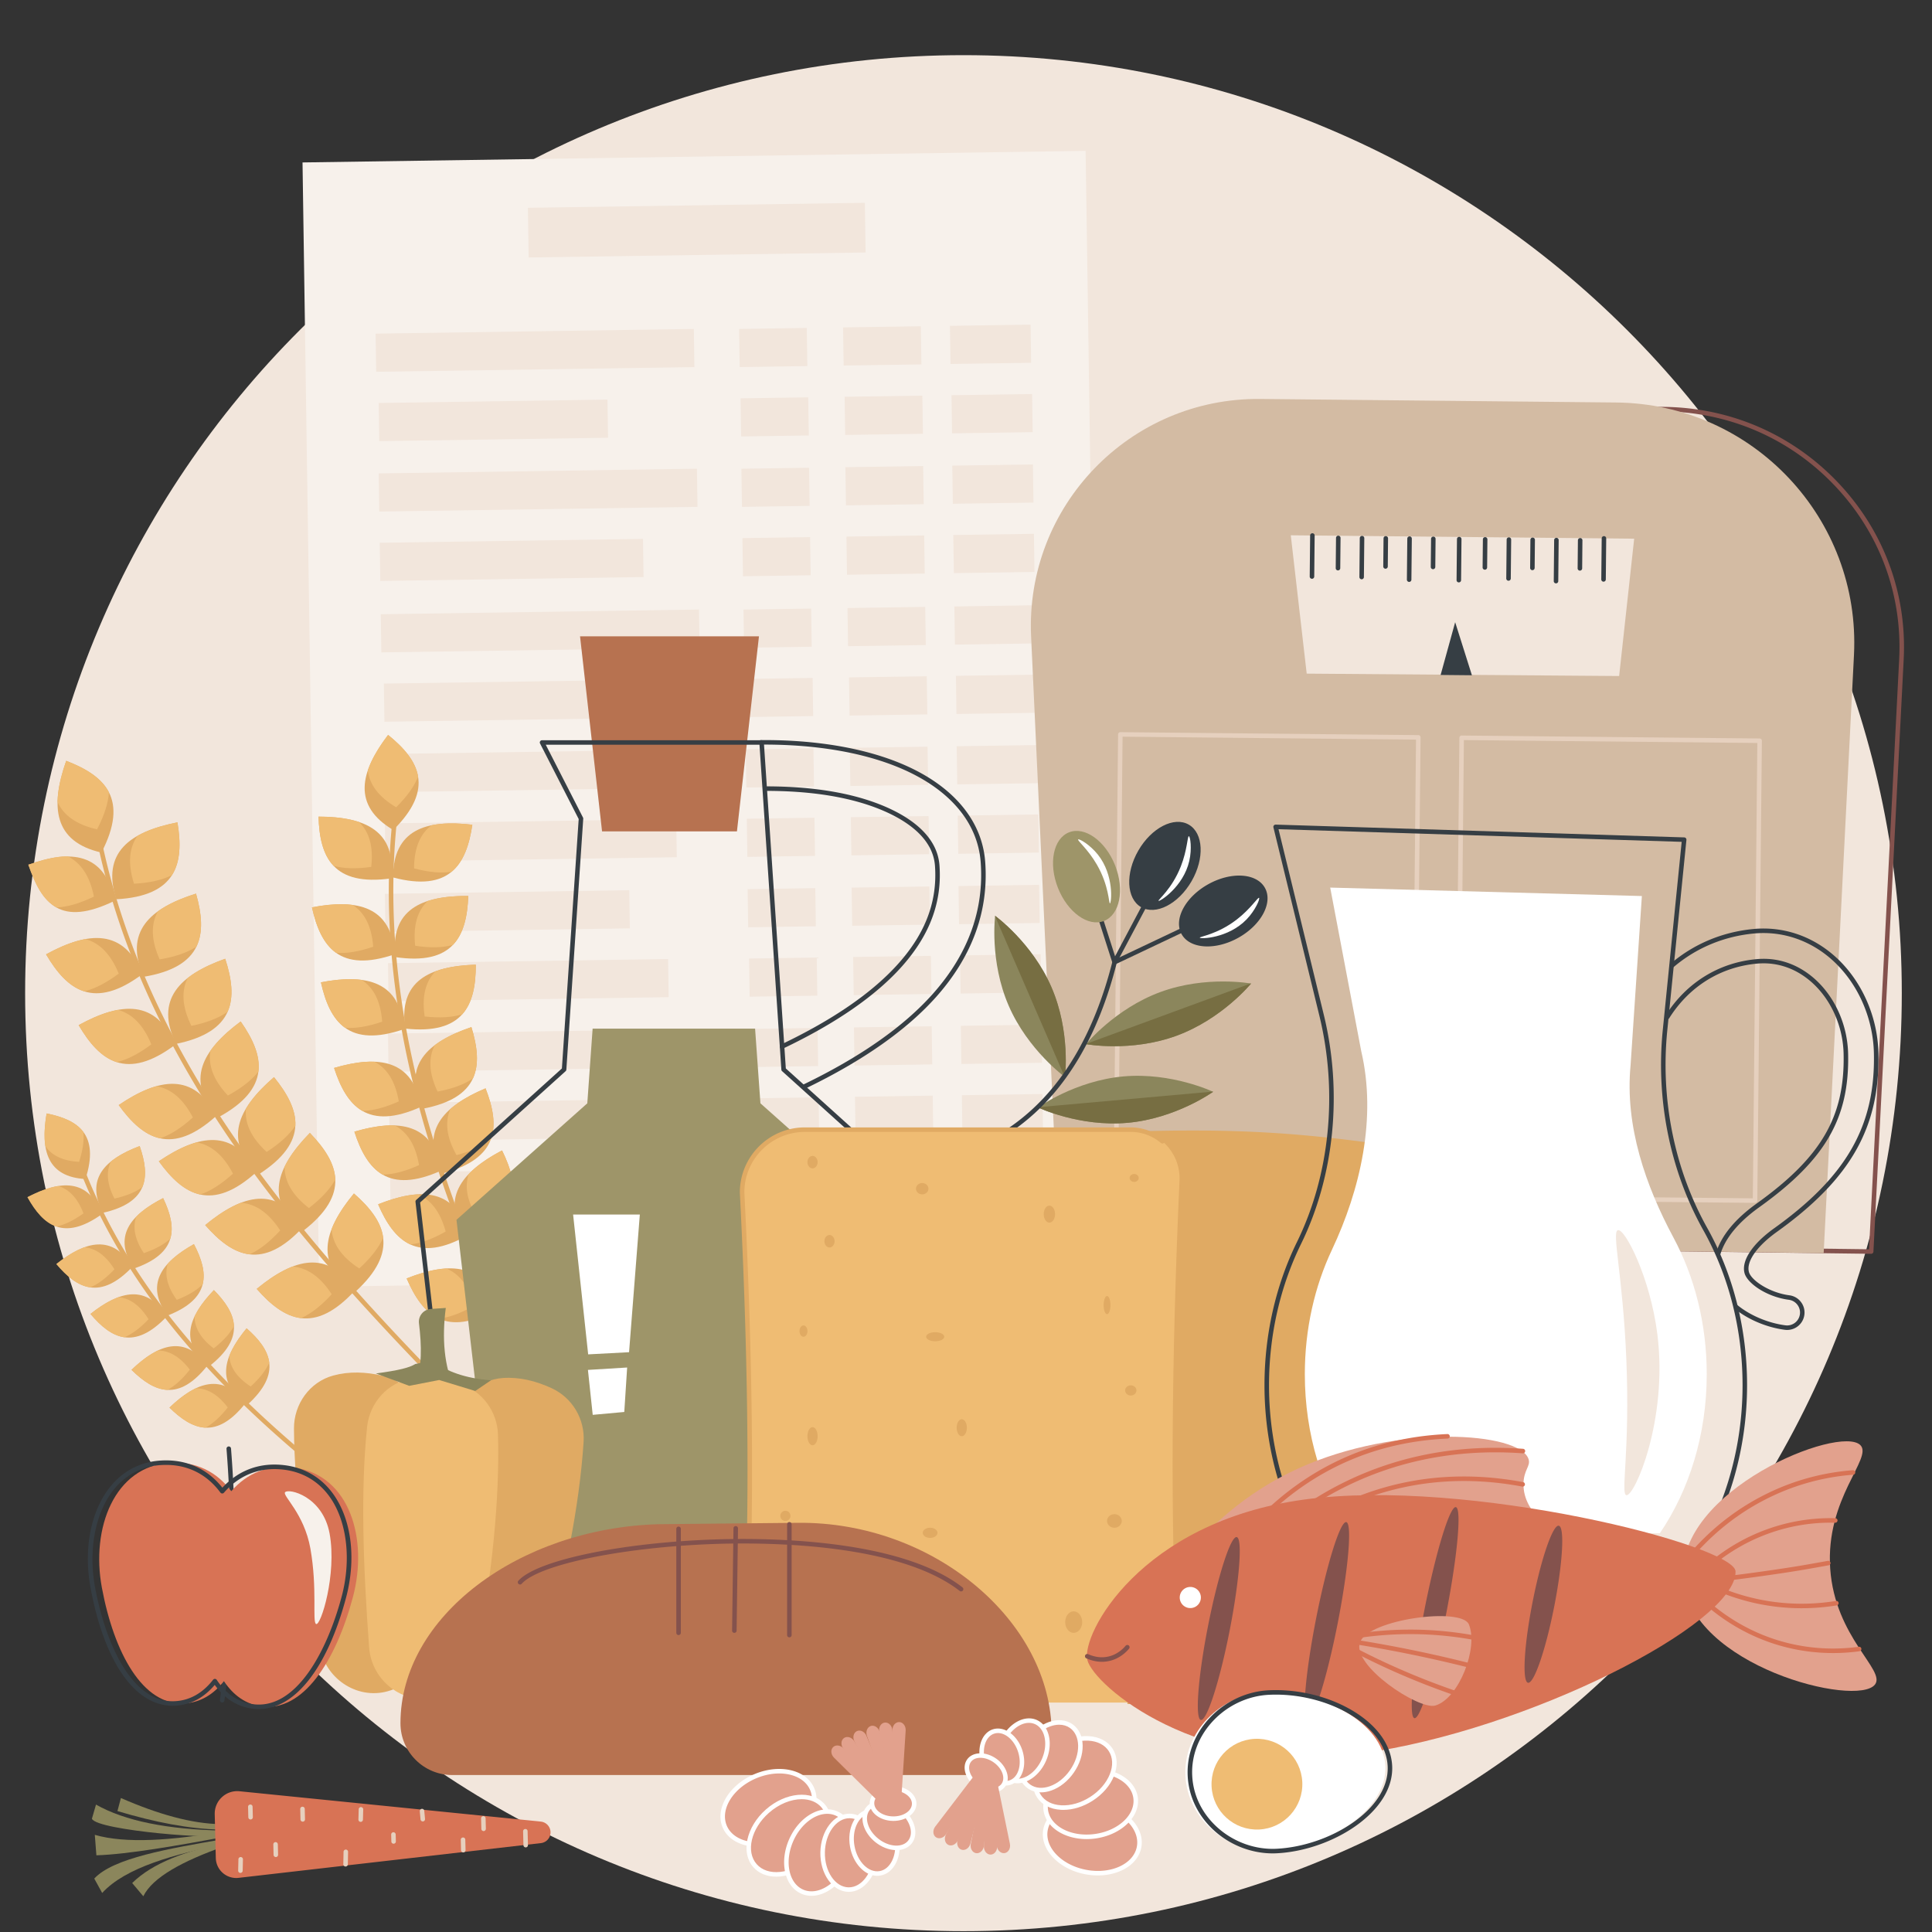 <svg xmlns="http://www.w3.org/2000/svg" width="1080" viewBox="0 0 810 810" height="1080" version="1.0"><rect x="0" y="0" width="810" height="810" fill="#333333" stroke="none"/><defs><clipPath id="a"><path d="M10.52 23.012H798v786.75H10.52zm0 0"/></clipPath></defs><g clip-path="url(#a)"><path fill="#f2e6dc" d="M797.336 416.387c0 217.195-176.129 393.265-393.399 393.265-217.269 0-393.402-176.07-393.402-393.265 0-217.192 176.133-393.262 393.402-393.262 217.27 0 393.399 176.07 393.399 393.262"/></g><path fill="#f7f1eb" d="m462.117 534.617-328.316 4.856-6.965-471.368 328.312-4.851 6.97 471.363"/><path fill="#f2e6dc" d="m362.906 105.863-141.27 2.09-.308-20.836 141.27-2.09.308 20.836M291.129 153.902l-133.418 1.973-.238-15.996 133.418-1.973.238 15.996M254.926 183.527l-95.922 1.414-.234-15.988 95.917-1.422.239 15.996M292.43 212.504l-133.422 1.969-.235-15.996 133.418-1.97.239 15.997M269.816 241.926l-110.375 1.633-.238-15.996 110.375-1.63.238 15.993M293.3 271.547l-133.417 1.969-.238-15.993 133.421-1.972.235 15.996M249.96 301.281l-88.784 1.309-.238-15.992 88.785-1.309.238 15.992M294.602 330.152l-133.422 1.965-.239-15.992 133.422-1.969.239 15.996M283.746 359.402l-122.137 1.805-.234-15.992 122.133-1.805.238 15.992M264.063 389.219l-102.45 1.511-.234-15.992 102.45-1.515.233 15.996M280.344 418.07l-117.434 1.735-.238-15.993 117.437-1.738.235 15.996M296.332 447.363l-133.418 1.969-.238-15.992 133.422-1.969.234 15.992M267.188 476.887l-103.844 1.531-.239-15.988 103.848-1.535.235 15.992M297.195 505.54l-133.422 1.972-.238-15.996 133.422-1.973.238 15.996M338.484 153.484l-28.37.422-.231-15.992 28.367-.422.234 15.992M339.094 182.574l-28.367.418-.239-15.992 28.371-.418.235 15.992M339.441 212.094l-28.37.418-.235-15.992 28.375-.418.23 15.992M339.875 241.184l-28.375.418-.234-15.993 28.37-.418.239 15.993M340.316 271.14l-28.37.419-.235-15.993 28.371-.421.234 15.996M340.926 300.223l-28.367.422-.235-15.993 28.367-.422.235 15.993M341.273 329.75l-28.37.418-.235-15.992 28.367-.418.238 15.992M341.703 358.836l-28.371.418-.234-15.992 28.367-.422.238 15.996M342.05 388.352l-28.374.421-.23-15.992 28.366-.422.239 15.993M342.66 417.438l-28.367.421-.238-15.992 28.37-.422.235 15.993M343.008 446.96l-28.371.419-.239-15.992 28.375-.418.235 15.992M343.438 476.047l-28.372.422-.238-15.992 28.375-.422.235 15.992M343.867 505.137l-28.37.422-.235-15.993 28.37-.421.235 15.992M386.3 152.777l-32.597.48-.238-15.991 32.598-.48.238 15.991M386.941 181.867l-32.593.48-.239-15.992 32.598-.484.234 15.996M387.273 211.387l-32.597.484-.238-15.992 32.597-.484.238 15.992M387.703 240.473l-32.598.484-.23-15.992 32.59-.48.238 15.988M388.145 270.434l-32.594.48-.238-15.992 32.593-.48.239 15.992M388.785 299.516l-32.594.484-.238-15.992 32.598-.48.234 15.988M389.117 329.04l-32.597.483-.235-15.992 32.594-.484.238 15.992M389.547 358.129l-32.594.48-.238-15.992 32.594-.48.238 15.992M389.879 387.648l-32.594.48-.238-15.991 32.594-.48.238 15.991M390.52 416.734l-32.594.48-.238-15.991 32.593-.485.239 15.996M390.848 446.254l-32.594.48-.234-15.992 32.593-.48.235 15.992M391.277 475.344l-32.593.48-.235-15.992 32.594-.48.234 15.992M391.707 504.434l-32.594.48-.234-15.992 32.594-.48.234 15.992M432.309 152.102l-33.801.496-.235-15.989 33.801-.504.235 15.997M432.957 181.184l-33.805.504-.234-15.997 33.8-.496.239 15.989M433.29 210.71l-33.806.497-.238-15.992 33.805-.5.238 15.996M433.715 239.797l-33.8.496-.24-15.988 33.805-.5.235 15.992M434.156 269.754l-33.8.5-.235-15.992 33.8-.504.235 15.996M434.809 298.84l-33.805.496-.234-15.992 33.8-.496.239 15.992M435.133 328.363l-33.801.496-.238-15.992 33.804-.496.235 15.992M435.563 357.45l-33.801.5-.239-15.993 33.805-.5.235 15.992M435.89 386.965l-33.804.504-.234-15.992 33.8-.504.239 15.992M436.54 416.05l-33.802.5-.238-15.991 33.805-.504.234 15.996M436.867 445.574l-33.805.5-.234-15.992 33.8-.5.24 15.992M437.297 474.66l-33.805.504-.234-15.996 33.8-.5.239 15.992M437.727 503.75l-33.805.5-.235-15.992 33.801-.5.239 15.992"/><path fill="#84524d" d="m464.875 519.707 318.727 4.05 12.632-247.378c1.375-26.957-8.101-52.672-26.683-72.418-18.852-20.031-44.461-31.211-72.11-31.484l-149.195-1.485c-26.398-.262-50.926 10-69.137 28.883-17.949 18.61-27.168 43.027-25.968 68.734zm319.625 5.961h-.012l-320.527-4.082a.937.937 0 0 1-.934-.899l-11.78-251.984c-1.224-26.242 8.187-51.148 26.503-70.14 18.57-19.27 43.617-29.739 70.516-29.461l149.195 1.48c28.168.273 54.258 11.672 73.469 32.078 18.945 20.13 28.601 46.336 27.199 73.817l-12.684 248.289a.948.948 0 0 1-.945.902"/><path fill="#d3bba3" d="m444.047 521.285 320.531 4.086 12.707-250.715c2.895-57.215-42.422-105.34-99.726-105.906l-149.196-1.484c-54.683-.543-98.59 44.968-96.066 99.578l11.75 254.441"/><path fill="#f2e6dc" d="m547.84 282.426 130.992 1 6.305-57.574-143.969-1.426 6.672 58"/><path fill="#363e44" d="m617.11 283.11-7.024-22.247-6.102 22.117 13.125.13M611.621 244.176h-.016a.943.943 0 0 1-.933-.953l.172-17.203c.004-.524.426-.965.953-.938a.951.951 0 0 1 .941.961l-.172 17.195a.947.947 0 0 1-.945.938M600.813 238.637h-.012a.951.951 0 0 1-.942-.961l.121-11.762c0-.523.426-.941.946-.941h.008a.944.944 0 0 1 .937.957l-.117 11.77a.944.944 0 0 1-.942.937M590.797 243.969h-.012a.951.951 0 0 1-.941-.961l.172-17.196a.95.95 0 0 1 .945-.937h.012a.945.945 0 0 1 .941.957l-.176 17.2a.944.944 0 0 1-.941.937M580.887 238.438h-.008a.95.95 0 0 1-.942-.958l.118-11.765c.008-.524.406-.965.957-.938a.94.94 0 0 1 .937.957l-.113 11.77a.947.947 0 0 1-.95.934M570.883 242.867h-.012a.944.944 0 0 1-.937-.957l.16-16.293a.953.953 0 0 1 .957-.941.955.955 0 0 1 .937.96l-.164 16.294a.946.946 0 0 1-.941.937M560.953 239.148h-.008a.944.944 0 0 1-.937-.957l.125-12.671a.95.95 0 0 1 .949-.938h.008a.948.948 0 0 1 .941.957l-.125 12.672a.951.951 0 0 1-.953.937M662.383 239.242h-.016a.952.952 0 0 1-.937-.957l.117-11.762a.955.955 0 0 1 .953-.941h.008a.936.936 0 0 1 .933.957l-.109 11.766a.948.948 0 0 1-.95.937M672.297 243.871h-.012a.951.951 0 0 1-.941-.96l.176-17.196a.951.951 0 0 1 .949-.942h.011a.95.95 0 0 1 .934.961l-.172 17.2a.95.95 0 0 1-.945.937M550.055 242.66h-.008a.954.954 0 0 1-.942-.96l.176-17.2a.944.944 0 0 1 .95-.934h.007a.947.947 0 0 1 .938.957L551 241.72a.943.943 0 0 1-.945.941M652.363 244.578h-.011a.943.943 0 0 1-.934-.953l.168-17.2c.004-.523.406-.933.957-.937a.944.944 0 0 1 .937.957l-.171 17.196c0 .523-.43.937-.946.937M642.46 239.05h-.01a.944.944 0 0 1-.934-.956l.113-11.77c.004-.523.45-.965.957-.937a.944.944 0 0 1 .937.957l-.113 11.77a.953.953 0 0 1-.95.937M632.453 243.473h-.008a.939.939 0 0 1-.937-.953l.164-16.293a.942.942 0 0 1 .945-.938h.008a.95.95 0 0 1 .941.953l-.164 16.297a.947.947 0 0 1-.949.934M622.531 238.855h-.004a.944.944 0 0 1-.937-.957l.117-11.765a.945.945 0 0 1 .945-.942h.008a.95.95 0 0 1 .942.957l-.118 11.77a.951.951 0 0 1-.953.937"/><path fill="#e6d0be" d="m611.848 501.184 123.027 1.218L736.77 311.5l-123.024-1.223zm123.968 3.125h-.007l-124.93-1.247a.922.922 0 0 1-.664-.28.939.939 0 0 1-.274-.673l1.918-192.8c.004-.516.453-.961.957-.934l124.922 1.238c.25.008.492.102.668.285.176.18.274.422.27.672l-1.918 192.793a.943.943 0 0 1-.942.946M468.75 499.758l123.031 1.226 1.89-190.898-123.026-1.227zm123.965 3.129h-.004l-124.93-1.239a.945.945 0 0 1-.933-.96l1.914-192.793a.937.937 0 0 1 .281-.665c.184-.18.465-.265.668-.273l124.926 1.238c.527.008.949.434.941.957l-1.914 192.797a.915.915 0 0 1-.281.664.936.936 0 0 1-.668.274"/><path fill="#e0aa63" d="M238.063 634.555a.94.94 0 0 1-.668-.274c-3.711-3.683-7.422-7.363-11.133-11.039-40.418-40.05-82.211-81.465-115.774-125.922-37.687-49.918-60.754-98.453-70.52-148.37a.946.946 0 0 1 .747-1.114.945.945 0 0 1 1.113.746C63.48 459.266 146.91 541.942 227.594 621.895c3.715 3.68 7.43 7.359 11.136 11.043a.949.949 0 0 1 .004 1.34.953.953 0 0 1-.672.277"/><path fill="#e0aa63" d="M148.387 500.383c13.25 11.582 19.234 24.18.605 41.195-17.297-11.203-13.554-25.52-.605-41.195"/><path fill="#efbc73" d="M139.012 515.387c.48 5.972 4.02 11.496 11.613 16.418 5.016-4.582 8.234-8.84 10.02-12.848-.82-6.73-5.63-12.773-12.258-18.574-4.274 5.172-7.535 10.195-9.375 15.004"/><path fill="#e0aa63" d="M129.914 474.988c12.23 12.653 17.14 25.703-2.851 41.098-16.297-12.613-11.368-26.563 2.851-41.098"/><path fill="#efbc73" d="M119.313 489.152c-.02 5.993 3.042 11.79 10.199 17.332 5.383-4.144 8.945-8.117 11.062-11.957-.254-6.78-4.543-13.21-10.66-19.539-4.691 4.79-8.36 9.524-10.601 14.164"/><path fill="#e0aa63" d="M114.871 451.605c11.11 13.649 14.89 27.075-6.34 40.715-15.164-13.957-9.062-27.437 6.34-40.715"/><path fill="#efbc73" d="M103.102 464.824c-.528 5.965 2.027 12.004 8.687 18.137 5.715-3.676 9.602-7.328 12.04-10.977.323-6.777-3.4-13.55-8.958-20.379-5.082 4.38-9.14 8.782-11.77 13.22"/><path fill="#e0aa63" d="M100.91 428.262c10.078 14.43 12.86 28.093-9.312 40.14-14.098-15.03-7.024-28.027 9.312-40.14"/><path fill="#efbc73" d="M88.203 440.582c-.965 5.914 1.14 12.117 7.332 18.723 5.969-3.243 10.113-6.606 12.813-10.063.82-6.73-2.395-13.758-7.438-20.98-5.39 3.996-9.762 8.09-12.707 12.32"/><path fill="#e0aa63" d="M94.418 401.965c5.445 16.73 4.129 30.617-20.59 35.691-9.113-18.484 1.438-28.863 20.59-35.691"/><path fill="#efbc73" d="M78.68 410.047c-2.649 5.379-2.442 11.933 1.562 20.047 6.653-1.364 11.598-3.375 15.188-5.899 2.746-6.199 1.715-13.86-1.012-22.23-6.316 2.25-11.691 4.894-15.738 8.082"/><path fill="#e0aa63" d="M82.18 374.656c4.797 16.934 2.949 30.754-21.946 34.871-8.394-18.812 2.543-28.777 21.946-34.87"/><path fill="#efbc73" d="M66.145 382.133c-2.852 5.27-2.903 11.828.789 20.094 6.699-1.114 11.718-2.93 15.402-5.317 2.98-6.09 2.246-13.785-.156-22.254-6.399 2.008-11.871 4.442-16.035 7.477"/><path fill="#e0aa63" d="M74.395 344.785c2.898 17.356-.465 30.887-25.665 32.238-6.265-19.628 5.711-28.324 25.665-32.238"/><path fill="#efbc73" d="M57.629 350.445c-3.418 4.926-4.184 11.438-1.434 20.059 6.785-.367 11.973-1.621 15.895-3.586 3.637-5.727 3.754-13.45 2.305-22.133-6.582 1.29-12.29 3.106-16.766 5.66"/><path fill="#e0aa63" d="M11.875 362.531c5.863 16.594 13.46 26.153 36.168 15.145-4.016-20.207-18.39-21.617-36.168-15.145"/><path fill="#efbc73" d="M28.418 359.031c5.371 2.66 9.195 7.985 10.96 16.864-6.112 2.96-11.26 4.375-15.644 4.55-5.953-3.25-8.922-9.61-11.859-17.914 6.387-2.05 11.39-3.566 16.543-3.5"/><path fill="#e0aa63" d="M19.316 400.117c8.91 15.176 20.172 23.406 40.375 8.29-7.785-19.079-22.55-18.075-40.375-8.29"/><path fill="#efbc73" d="M35.813 393.71c5.78 1.595 10.546 6.099 13.964 14.474-5.437 4.07-10.222 6.433-14.496 7.437-6.46-2.058-11.508-7.91-15.965-15.504 5.88-3.23 11.426-5.492 16.497-6.406"/><path fill="#e0aa63" d="M32.98 429.793c8.907 15.184 20.168 23.41 40.372 8.293-7.782-19.082-22.551-18.078-40.372-8.293"/><path fill="#efbc73" d="M49.477 423.395c5.78 1.59 10.546 6.09 13.964 14.468-5.437 4.075-10.226 6.438-14.496 7.442-6.46-2.063-11.508-7.918-15.965-15.512 5.88-3.227 11.422-5.488 16.497-6.398"/><path fill="#e0aa63" d="M49.773 463.309c10.297 14.273 22.282 21.414 40.977 4.464-9.54-18.261-24.148-15.878-40.977-4.464"/><path fill="#efbc73" d="M65.598 455.387c5.906 1.043 11.07 5.078 15.261 13.101-5.03 4.559-9.574 7.364-13.73 8.762-6.629-1.441-12.203-6.797-17.356-13.941 5.551-3.766 10.86-6.536 15.825-7.922"/><path fill="#e0aa63" d="M66.59 486.867c10.297 14.274 22.281 21.41 40.972 4.469-9.535-18.266-24.144-15.883-40.972-4.469"/><path fill="#efbc73" d="M82.414 478.945c5.902 1.04 11.07 5.075 15.262 13.102-5.035 4.558-9.574 7.36-13.735 8.762-6.625-1.446-12.199-6.797-17.351-13.942 5.55-3.765 10.86-6.539 15.824-7.922"/><path fill="#e0aa63" d="M86.031 513.625c11.586 13.25 24.188 19.238 41.215.617-11.207-17.293-25.527-13.554-41.215-.617"/><path fill="#efbc73" d="M101.043 504.258c5.977.484 11.5 4.02 16.422 11.613-4.582 5.012-8.844 8.234-12.852 10.016-6.734-.82-12.785-5.63-18.582-12.262 5.176-4.27 10.2-7.523 15.012-9.367"/><path fill="#e0aa63" d="M107.633 540.375c11.59 13.25 24.187 19.238 41.215.621-11.207-17.297-25.528-13.558-41.215-.621"/><path fill="#efbc73" d="M122.648 531.012c5.977.484 11.5 4.015 16.418 11.613-4.582 5.016-8.843 8.23-12.851 10.012-6.73-.82-12.781-5.63-18.582-12.262 5.176-4.266 10.199-7.527 15.015-9.363"/><path fill="#e0aa63" d="M27.762 318.98c16.433 6.313 26.394 16.079 14.765 38.465-20.097-4.562-21.515-19.289-14.765-38.465"/><path fill="#efbc73" d="M24.133 336.297c2.512 5.441 7.734 9.406 16.562 11.41 3.13-6.027 4.684-11.133 4.977-15.508-3.086-6.039-9.688-10.058-17.91-13.219-2.227 6.325-3.555 12.165-3.63 17.317"/><path fill="#e0aa63" d="M221.234 681.027a.932.932 0 0 1-.543-.172c-3.312-2.335-6.629-4.664-9.945-6.996C138.453 623.055 63.7 570.523 32.574 488.223a.945.945 0 0 1 .555-1.22.942.942 0 0 1 1.219.552c30.918 81.754 105.43 134.117 177.488 184.754 3.316 2.332 6.637 4.66 9.945 6.992.43.304.531.894.23 1.328a.963.963 0 0 1-.777.398"/><path fill="#e0aa63" d="M103.39 556.914c10.27 8.996 14.903 18.77.442 31.953-13.406-8.703-10.496-19.8-.441-31.953"/><path fill="#efbc73" d="M96.11 568.55c.37 4.63 3.109 8.919 8.995 12.74 3.895-3.552 6.391-6.852 7.778-9.962-.63-5.215-4.356-9.914-9.492-14.414-3.317 4.012-5.848 7.906-7.282 11.637"/><path fill="#e0aa63" d="M89.68 540.879c9.582 9.723 13.484 19.808-1.903 31.898-12.73-9.66-9.011-20.52 1.903-31.898"/><path fill="#efbc73" d="M81.566 551.945c.032 4.649 2.446 9.125 8.04 13.367 4.14-3.253 6.874-6.359 8.484-9.363-.242-5.25-3.617-10.207-8.41-15.07-3.602 3.758-6.41 7.453-8.114 11.066"/><path fill="#e0aa63" d="M81.3 521.613c6.337 12.086 7.134 22.875-11.109 29.961-9.367-12.941-2.648-22.25 11.11-29.96"/><path fill="#efbc73" d="M70.316 529.84c-1.324 4.453-.316 9.441 3.801 15.125 4.906-1.906 8.43-4.086 10.844-6.485 1.293-5.097-.488-10.82-3.66-16.867-4.54 2.543-8.305 5.262-10.985 8.227"/><path fill="#e0aa63" d="M68.395 502.32c5.867 12.328 6.25 23.137-12.25 29.52-8.868-13.297-1.793-22.34 12.25-29.52"/><path fill="#efbc73" d="M57.102 510.121c-1.497 4.402-.68 9.422 3.214 15.266 4.98-1.723 8.582-3.762 11.086-6.067 1.489-5.047-.074-10.832-3.007-17-4.633 2.371-8.5 4.946-11.293 7.801"/><path fill="#e0aa63" d="M58.555 480.492c4.472 12.895 3.664 23.684-15.43 27.985-7.344-14.192.684-22.399 15.43-27.985"/><path fill="#efbc73" d="M46.473 487c-1.973 4.207-1.715 9.285 1.511 15.52 5.141-1.157 8.946-2.79 11.688-4.801 2.035-4.848 1.125-10.774-1.117-17.227-4.864 1.844-8.989 3.977-12.082 6.508"/><path fill="#e0aa63" d="M11.523 501.922c6.641 11.926 15.227 18.508 31.16 7.144-5.699-14.933-17.163-14.418-31.16-7.144"/><path fill="#efbc73" d="M24.426 497.25c4.457 1.336 8.07 4.914 10.574 11.469-4.29 3.062-8.043 4.808-11.371 5.511-4.973-1.707-8.781-6.34-12.106-12.308 4.618-2.399 8.957-4.055 12.903-4.672"/><path fill="#e0aa63" d="M23.637 529.953c8.785 10.45 18.465 15.281 31.945 1.098-8.43-13.578-19.59-10.89-31.945-1.098"/><path fill="#efbc73" d="M35.418 522.918c4.625.465 8.855 3.289 12.559 9.25-3.633 3.82-6.985 6.25-10.118 7.57-5.207-.738-9.828-4.558-14.222-9.785 4.074-3.23 8.02-5.68 11.781-7.035"/><path fill="#e0aa63" d="M37.938 550.871c8.785 10.45 18.464 15.277 31.949 1.102-8.43-13.582-19.59-10.899-31.95-1.102"/><path fill="#efbc73" d="M49.723 543.836c4.625.465 8.855 3.289 12.554 9.254-3.625 3.816-6.98 6.242-10.113 7.57-5.21-.738-9.828-4.558-14.227-9.785 4.075-3.23 8.02-5.688 11.786-7.04"/><path fill="#e0aa63" d="M55.137 574.316c9.726 9.579 19.816 13.477 31.91-1.902-9.668-12.726-20.527-9.012-31.91 1.902"/><path fill="#efbc73" d="M66.207 566.207c4.648.027 9.125 2.441 13.371 8.031-3.258 4.145-6.363 6.875-9.363 8.485-5.254-.243-10.211-3.614-15.078-8.407 3.754-3.597 7.453-6.41 11.07-8.109"/><path fill="#e0aa63" d="M71.055 590.148c9.726 9.575 19.82 13.477 31.91-1.906-9.668-12.726-20.528-9.008-31.91 1.906"/><path fill="#efbc73" d="M82.125 582.035c4.648.028 9.125 2.442 13.371 8.035-3.254 4.137-6.363 6.871-9.36 8.485-5.257-.246-10.214-3.617-15.081-8.407 3.757-3.605 7.453-6.41 11.07-8.113"/><path fill="#e0aa63" d="M19.547 466.82c13.387 2.696 22.27 8.868 16.289 27.493-15.961-.88-18.961-11.958-16.29-27.493"/><path fill="#efbc73" d="M19.023 480.531c2.625 3.832 7.137 6.188 14.145 6.574 1.61-5.015 2.137-9.117 1.793-12.503-3.145-4.215-8.715-6.438-15.414-7.782-.879 5.125-1.137 9.762-.524 13.711"/><path fill="#e0aa63" d="M263.012 661.668a.946.946 0 0 1-.844-.516c-2.32-4.496-4.648-8.988-6.977-13.48-25.351-48.942-51.562-99.55-69.289-150.52-19.898-57.226-26.73-108.84-20.882-157.773a.944.944 0 0 1 1.054-.828c.516.062.89.535.828 1.054-12.96 108.473 39.368 209.497 89.973 307.192 2.328 4.496 4.656 8.992 6.98 13.488a.95.95 0 0 1-.843 1.383"/><path fill="#e0aa63" d="M219.96 511.23c8.774 14.625 10.544 28.016-11.694 38.168-12.614-15.476-4.903-27.562 11.695-38.168"/><path fill="#efbc73" d="M206.855 522.281c-1.332 5.649.286 11.79 5.825 18.59 5.988-2.734 10.218-5.703 13.058-8.867 1.246-6.45-1.39-13.457-5.777-20.774-5.477 3.5-9.977 7.16-13.106 11.051"/><path fill="#e0aa63" d="M210.484 482.324c7.516 15.305 8.157 28.797-14.855 37.047-11.27-16.473-2.574-27.871 14.855-37.047"/><path fill="#efbc73" d="M196.5 492.234c-1.8 5.52-.707 11.778 4.246 19.016 6.191-2.223 10.66-4.828 13.754-7.742 1.785-6.324-.254-13.528-4.016-21.184-5.75 3.024-10.539 6.301-13.984 9.91"/><path fill="#e0aa63" d="M203.57 456.3c6.184 15.884 5.676 29.384-17.957 35.65-9.828-17.376-.191-27.993 17.957-35.65"/><path fill="#efbc73" d="M188.79 464.984c-2.263 5.344-1.704 11.668 2.612 19.305 6.364-1.687 11.036-3.906 14.364-6.543 2.316-6.144.898-13.5-2.196-21.445-5.988 2.523-11.039 5.375-14.78 8.683"/><path fill="#e0aa63" d="M197.64 430.625c5 16.3 3.505 29.727-20.523 34.238-8.527-18.047 1.863-27.925 20.524-34.238"/><path fill="#efbc73" d="M182.266 438.207c-2.653 5.164-2.559 11.512 1.187 19.441 6.465-1.214 11.29-3.082 14.805-5.472 2.758-5.961 1.887-13.395-.617-21.551-6.157 2.082-11.403 4.559-15.375 7.582"/><path fill="#e0aa63" d="M199.48 404.45c.04 17.042-5.3 29.456-29.601 26.784-2.902-19.75 9.91-26.18 29.601-26.785"/><path fill="#efbc73" d="M182.566 407.227c-4.043 4.168-5.8 10.27-4.527 18.945 6.543.723 11.7.34 15.758-.926 4.379-4.898 5.703-12.266 5.683-20.797-6.496.196-12.234 1.04-16.914 2.778"/><path fill="#e0aa63" d="M196.32 375.637c-.613 17.035-6.43 29.23-30.61 25.625-2.144-19.84 10.911-25.778 30.61-25.625"/><path fill="#efbc73" d="M179.309 377.758c-4.196 4.015-6.188 10.043-5.25 18.762 6.511.972 11.68.785 15.785-.325 4.558-4.726 6.168-12.035 6.476-20.558-6.5-.055-12.265.566-17.011 2.12"/><path fill="#e0aa63" d="M198.027 345.777c-2.488 16.864-9.617 28.344-33.25 22.098.059-19.957 13.688-24.418 33.25-22.098"/><path fill="#efbc73" d="M180.887 346.016c-4.617 3.523-7.262 9.296-7.29 18.066 6.364 1.68 11.52 2.066 15.723 1.418 5.055-4.195 7.461-11.285 8.707-19.723-6.453-.765-12.254-.789-17.14.239"/><path fill="#e0aa63" d="M133.555 342.383c.468 17.039 6.183 29.285 30.39 25.89 2.309-19.828-10.691-25.875-30.39-25.89"/><path fill="#efbc73" d="M150.547 344.652c4.164 4.047 6.105 10.094 5.09 18.801-6.516.918-11.684.692-15.778-.45-4.523-4.765-6.07-12.093-6.304-20.62 6.496.008 12.261.672 16.992 2.27"/><path fill="#e0aa63" d="M130.79 380.418c3.698 16.644 11.632 27.582 34.757 19.644-1.5-19.902-15.414-23.367-34.758-19.644"/><path fill="#efbc73" d="M147.902 379.422c4.856 3.183 7.91 8.75 8.57 17.492-6.222 2.137-11.34 2.895-15.577 2.55-5.344-3.82-8.254-10.714-10.106-19.046 6.379-1.23 12.164-1.668 17.113-.996"/><path fill="#e0aa63" d="M134.555 411.844c3.699 16.644 11.636 27.582 34.757 19.648-1.5-19.906-15.41-23.367-34.757-19.648"/><path fill="#efbc73" d="M151.668 410.848c4.86 3.183 7.914 8.75 8.574 17.492-6.226 2.137-11.344 2.894-15.578 2.55-5.344-3.82-8.258-10.714-10.11-19.046 6.383-1.227 12.169-1.664 17.114-.996"/><path fill="#e0aa63" d="M140.07 447.738c5.25 16.219 14.172 26.364 36.45 16.297-3.36-19.672-17.54-21.82-36.45-16.297"/><path fill="#efbc73" d="M157.02 445.137c5.132 2.718 8.695 7.972 10.171 16.617-5.996 2.707-11.02 3.941-15.27 3.996-5.675-3.3-9.222-9.898-11.85-18.012 6.238-1.824 11.956-2.8 16.949-2.601"/><path fill="#e0aa63" d="M148.57 474.453c5.243 16.227 14.172 26.367 36.446 16.305-3.36-19.68-17.54-21.82-36.446-16.305"/><path fill="#efbc73" d="M165.512 471.855c5.136 2.715 8.699 7.973 10.175 16.614-5.996 2.71-11.019 3.945-15.269 4-5.68-3.305-9.223-9.899-11.848-18.016 6.235-1.816 11.953-2.797 16.942-2.598"/><path fill="#e0aa63" d="M158.531 504.91c6.742 15.656 16.582 24.918 37.817 12.817-5.188-19.278-19.504-20.086-37.817-12.817"/><path fill="#efbc73" d="M175.16 500.734c5.367 2.223 9.406 7.125 11.688 15.59-5.72 3.258-10.602 4.957-14.828 5.41-5.965-2.757-10.114-8.988-13.489-16.824 6.043-2.398 11.645-3.914 16.63-4.176"/><path fill="#e0aa63" d="M170.492 535.992c6.742 15.66 16.578 24.922 37.813 12.82-5.188-19.277-19.504-20.09-37.813-12.82"/><path fill="#efbc73" d="M187.121 531.82c5.363 2.22 9.406 7.125 11.684 15.586-5.715 3.262-10.602 4.961-14.828 5.41-5.961-2.754-10.11-8.988-13.485-16.824 6.04-2.394 11.645-3.906 16.63-4.172"/><path fill="#e0aa63" d="M162.71 308.125c13.27 10.707 19.548 22.672 2.169 39.855-17.172-10.18-14.102-24.183-2.168-39.855"/><path fill="#efbc73" d="M154.21 323.012c.7 5.761 4.333 10.972 11.876 15.445 4.68-4.629 7.629-8.871 9.207-12.82-1.055-6.48-5.941-12.157-12.582-17.512-3.938 5.172-6.899 10.156-8.5 14.887"/><path fill="#b77250" d="M308.965 348.57h-56.547l-9.23-81.78h75.011l-9.234 81.78"/><path fill="#363e44" d="M194.45 662.137h176.14l18.312-157.989-60.996-55.046a.908.908 0 0 1-.312-.637l-9.172-136.227h-89.606l15.61 30.524c.078.152.113.32.101.492l-7.082 105.21a.957.957 0 0 1-.312.638l-60.996 55.046zm176.984 1.894H193.602a.947.947 0 0 1-.942-.836l-18.465-159.312a.943.943 0 0 1 .309-.813l61.074-55.117 7.043-104.566-16.2-31.668a.945.945 0 0 1 .036-.922.94.94 0 0 1 .809-.457h92.039c.5 0 .914.387.945.887l9.21 136.726 61.075 55.117a.95.95 0 0 1 .305.813l-18.465 159.312a.947.947 0 0 1-.941.836"/><path fill="#363e44" d="M327.86 439.727a.95.95 0 0 1-.407-1.805c21.98-10.465 38.606-21.965 49.41-34.176 11.258-12.71 16.2-26.055 15.125-40.793-.89-12.129-12.957-19.523-22.93-23.59-12.695-5.18-28.886-7.804-48.14-7.781a.95.95 0 0 1 0-1.898h.137c19.433 0 35.824 2.668 48.718 7.93 10.47 4.265 23.149 12.1 24.106 25.202 1.113 15.27-3.984 29.07-15.594 42.188-10.98 12.402-27.805 24.05-50.015 34.625a.905.905 0 0 1-.41.098"/><path fill="#363e44" d="M337.402 456.414a.951.951 0 0 1-.855-.531.951.951 0 0 1 .441-1.27c23.79-11.492 42.055-24.316 54.278-38.125 14.66-16.566 21.355-35.047 19.898-54.941-1.25-17.133-13.625-31.328-34.844-39.98-15.425-6.294-35.21-9.544-57.25-9.391h-.004a.944.944 0 1 1-.008-1.89c22.258-.157 42.32 3.14 57.981 9.526 21.918 8.938 34.711 23.708 36.016 41.594 1.5 20.426-5.356 39.375-20.368 56.336-12.394 13.996-30.855 26.98-54.878 38.578a.936.936 0 0 1-.407.094"/><path fill="#9e9569" d="M316.574 431.262h-68.113l-2.23 31.308-54.852 48.848 15.672 135.21h150.933l15.672-135.21-54.847-48.848-2.235-31.308"/><path fill="#fff" d="m240.277 509.191 6.317 58.633 17.144-.906 4.516-57.727h-27.977M246.496 574.34l2.004 18.84 13.234-1.203 1.204-18.641-16.442 1.004"/><path fill="#8b865c" d="M455.324 437.766s12.121-14.852 31.223-21.871c19.11-7.016 37.965-3.54 37.965-3.54s-12.121 14.856-31.227 21.872c-19.105 7.015-37.96 3.539-37.96 3.539"/><path fill="#776e42" d="m455.438 437.633-.114.133s18.856 3.476 37.961-3.54c19.106-7.015 31.227-21.87 31.227-21.87s-.067-.012-.172-.028l-68.903 25.305"/><path fill="#8b865c" d="M435.184 464.297s15.562-11.192 35.832-13.004c20.273-1.809 37.582 6.445 37.582 6.445s-15.567 11.2-35.844 13.004c-20.27 1.817-37.57-6.445-37.57-6.445"/><path fill="#776e42" d="M435.324 464.2c-.094.062-.14.097-.14.097s17.3 8.262 37.57 6.445c20.277-1.805 35.844-13.004 35.844-13.004s-.063-.027-.16-.074l-73.114 6.535"/><path fill="#8b865c" d="M446.508 451.57s-15.524-11.254-23.613-29.922c-8.094-18.668-5.684-37.687-5.684-37.687s15.52 11.254 23.61 29.922 5.687 37.687 5.687 37.687"/><path fill="#776e42" d="M446.367 451.469c.082.062.14.101.14.101s2.403-19.02-5.687-37.683c-8.09-18.672-23.617-29.926-23.617-29.926s0 .07-.015.172l29.18 67.336"/><path fill="#363e44" d="M383.605 562.766a.94.94 0 0 1-.867-.575c-10.988-25.351-12.234-45.539-3.715-60.004 5.895-9.992 14.61-14.082 24.696-18.82 6.84-3.215 14.59-6.855 22.64-12.933 18.88-14.254 32.344-36.883 40.02-67.258a.943.943 0 0 1 1.148-.688.949.949 0 0 1 .688 1.153c-7.785 30.804-21.48 53.785-40.715 68.308-8.207 6.196-16.05 9.88-22.973 13.133-10.21 4.793-18.273 8.578-23.867 18.07-8.2 13.907-6.918 33.52 3.813 58.286a.951.951 0 0 1-.489 1.25c-.125.05-.254.078-.379.078"/><path fill="#363e44" d="M467.293 404.355a.944.944 0 0 1-.371-.078.928.928 0 0 1-.527-.582l-9.778-30.453a.95.95 0 0 1 1.809-.582l9.445 29.43 34.469-16.34a.943.943 0 0 1 1.262.45.944.944 0 0 1-.45 1.26l-35.449 16.802a.928.928 0 0 1-.41.093"/><path fill="#363e44" d="M467.563 403.785a.945.945 0 0 1-.84-1.39l15.28-28.786a.948.948 0 0 1 1.676.89l-15.284 28.786a.945.945 0 0 1-.832.5M495.387 391.637c-3.45-6.215 1.578-15.594 11.226-20.946 9.649-5.355 20.266-4.652 23.719 1.567 3.45 6.215-1.578 15.594-11.223 20.941-9.648 5.352-20.27 4.653-23.722-1.562"/><path fill="#fff" d="M527.867 376.434c.473.34-1.484 5.14-5.207 9.003-7.719 8.016-19.469 8.297-19.644 7.692-.145-.492 7.308-1.313 15.433-7.563 5.965-4.586 8.914-9.488 9.418-9.132"/><path fill="#363e44" d="M478.41 380.324c-6.16-3.558-6.676-14.183-1.152-23.734 5.52-9.555 14.988-14.414 21.144-10.856 6.157 3.555 6.676 14.184 1.157 23.73-5.524 9.556-14.989 14.415-21.149 10.86"/><path fill="#fff" d="M498.434 350.586c.582.047 1.378 5.172.175 10.398-2.5 10.844-12.43 17.125-12.89 16.696-.375-.348 5.59-4.883 9.344-14.418 2.753-7 2.757-12.723 3.37-12.676"/><path fill="#9e9569" d="M462.871 386.113c-6.613 2.61-15.266-3.59-19.316-13.851-4.055-10.258-1.977-20.692 4.64-23.305 6.614-2.61 15.258 3.59 19.313 13.852 4.05 10.261 1.972 20.691-4.637 23.304"/><path fill="#fff" d="M452.02 351.95c.398-.427 4.906 2.136 8.253 6.331 6.942 8.688 5.692 20.371 5.07 20.465-.503.078-.355-7.41-5.491-16.281-3.77-6.508-8.254-10.063-7.832-10.516"/><path fill="#e0aa63" d="M595.664 714.426h-123V474.434c45.477-1.364 74.117.074 123.344 7.847 4.844.766 8.422 4.934 8.422 9.82v213.555a8.766 8.766 0 0 1-8.766 8.77"/><path fill="#efbc73" d="M480.531 713.824H326.145c-8.082 0-14.524-6.793-14.051-14.855 3.652-62.356 2.574-129.38-.965-199.047 0-14.531 11.777-26.309 26.316-26.309H474.07c11.309 0 20.477 9.164 20.477 20.469-3.36 74.797-4.082 144.316-.817 205.848.403 7.554-5.625 13.894-13.199 13.894"/><path fill="#e0aa63" d="M323.73 714.563c-.05 0-.109-.004-.164-.012a14.98 14.98 0 0 1-12.421-15.637c3.293-56.23 2.98-121.305-.961-198.945-.008-15.074 12.226-27.301 27.261-27.301H474.07c5.086 0 10.02 1.812 13.883 5.105a.95.95 0 0 1 .11 1.336.955.955 0 0 1-1.34.102c-3.52-3-8.02-4.649-12.653-4.649H337.445c-13.992 0-25.37 11.375-25.37 25.36 3.945 77.66 4.26 142.8.968 199.105-.395 6.653 4.273 12.524 10.848 13.657.52.086.863.578.773 1.093a.94.94 0 0 1-.934.785"/><path fill="#e0aa63" d="M342.793 602.133c0 2.094-.953 3.789-2.133 3.789-1.176 0-2.133-1.695-2.133-3.79 0-2.093.957-3.788 2.133-3.788 1.18 0 2.133 1.695 2.133 3.789M395.879 560.434c0 1.05-1.7 1.894-3.79 1.894-2.097 0-3.792-.844-3.792-1.894 0-1.043 1.695-1.895 3.793-1.895 2.09 0 3.789.852 3.789 1.895M405.36 598.578c0 1.961-.954 3.555-2.133 3.555-1.176 0-2.133-1.594-2.133-3.555 0-1.965.957-3.555 2.133-3.555 1.18 0 2.132 1.59 2.132 3.555M393.035 642.64c0 1.18-1.379 2.133-3.082 2.133-1.695 0-3.078-.953-3.078-2.132 0-1.176 1.383-2.13 3.078-2.13 1.703 0 3.082.954 3.082 2.13M453.707 680.074c0 2.489-1.594 4.5-3.555 4.5-1.964 0-3.554-2.011-3.554-4.5 0-2.484 1.59-4.504 3.554-4.504 1.961 0 3.555 2.02 3.555 4.504M470.297 637.668c0 1.57-1.383 2.844-3.082 2.844-1.703 0-3.082-1.274-3.082-2.844 0-1.57 1.379-2.844 3.082-2.844 1.7 0 3.082 1.274 3.082 2.844M364.598 677.941c0 1.047-1.274 1.895-2.844 1.895-1.567 0-2.848-.848-2.848-1.895 0-1.043 1.281-1.894 2.848-1.894 1.57 0 2.844.851 2.844 1.894M349.906 520.398c0 1.442-.957 2.606-2.133 2.606-1.18 0-2.132-1.164-2.132-2.606 0-1.441.953-2.605 2.132-2.605 1.176 0 2.133 1.164 2.133 2.605M389.246 498.367c0 1.309-1.172 2.367-2.605 2.367-1.442 0-2.61-1.058-2.61-2.367 0-1.308 1.168-2.367 2.61-2.367 1.433 0 2.605 1.059 2.605 2.367M442.332 509.027c0 1.965-1.062 3.555-2.371 3.555s-2.371-1.59-2.371-3.555c0-1.96 1.062-3.55 2.37-3.55 1.31 0 2.372 1.59 2.372 3.55M465.559 547.172c0 2.094-.637 3.789-1.426 3.789-.785 0-1.422-1.695-1.422-3.79 0-2.093.637-3.792 1.422-3.792.789 0 1.426 1.7 1.426 3.793M338.527 558.066c0 1.313-.742 2.368-1.656 2.368-.918 0-1.664-1.055-1.664-2.368 0-1.304.746-2.367 1.664-2.367.914 0 1.656 1.063 1.656 2.367M477.406 493.867c0 .914-.851 1.656-1.894 1.656-1.051 0-1.899-.742-1.899-1.656 0-.914.848-1.66 1.899-1.66 1.043 0 1.894.746 1.894 1.66M330.945 695c0 1.043-.636 1.895-1.422 1.895-.785 0-1.421-.852-1.421-1.895 0-1.05.636-1.898 1.421-1.898.786 0 1.422.847 1.422 1.898M399.672 692.867c0 1.703-1.063 3.078-2.367 3.078-1.309 0-2.371-1.375-2.371-3.078 0-1.703 1.062-3.082 2.37-3.082 1.305 0 2.368 1.38 2.368 3.082M479.777 706.371c0 1.305-1.382 2.367-3.086 2.367-1.695 0-3.078-1.062-3.078-2.367 0-1.312 1.383-2.371 3.078-2.371 1.704 0 3.086 1.059 3.086 2.371M476.457 582.941c0 1.18-1.062 2.133-2.371 2.133-1.305 0-2.367-.953-2.367-2.133 0-1.175 1.062-2.132 2.367-2.132 1.309 0 2.371.957 2.371 2.132M331.418 635.535a2.133 2.133 0 0 1-4.266 0 2.13 2.13 0 0 1 2.133-2.129c1.176 0 2.133.953 2.133 2.13M342.793 487.23c0 1.442-.953 2.61-2.133 2.61-1.176 0-2.133-1.168-2.133-2.61 0-1.437.957-2.605 2.133-2.605 1.18 0 2.133 1.168 2.133 2.605"/><path fill="#363e44" d="M554.96 656.055h152.692c14.79-21.102 22.922-47.817 22.922-75.293 0-23.254-5.703-45.746-16.48-65.043-13.875-24.828-19.903-54.598-16.973-83.824l7.93-78.95-169.028-5.293L555 425.414c7.938 32.55 4.457 67.594-9.543 96.145-8.777 17.898-13.418 38.367-13.418 59.203 0 27.476 8.133 54.191 22.922 75.293zm153.185 1.894h-153.68a.95.95 0 0 1-.774-.398c-15.183-21.48-23.55-48.75-23.55-76.79 0-21.12 4.707-41.882 13.617-60.034 13.808-28.16 17.23-62.735 9.398-94.868l-19.265-78.964c-.07-.29 0-.594.18-.825a.995.995 0 0 1 .769-.351l171.281 5.363a.929.929 0 0 1 .688.324.963.963 0 0 1 .23.723l-8.027 79.957c-2.895 28.84 3.047 58.215 16.738 82.707 10.938 19.582 16.719 42.39 16.719 65.969 0 28.039-8.364 55.308-23.555 76.789a.932.932 0 0 1-.77.398"/><path fill="#fff" d="m570.7 440.684-13.005-68.559 130.668 3.543-4.734 70.926c-2.469 25.582 6.437 50.77 17.969 72.25 8.824 16.422 13.96 36.113 13.96 57.289 0 25.39-7.39 48.644-19.656 66.687H566.707c-12.262-18.043-19.652-41.297-19.652-66.687 0-19.008 4.136-36.817 11.363-52.145 11.89-25.226 18.855-55.273 12.281-83.304"/><path fill="#f2e6dc" d="M678.309 515.742c2.937-.742 13.57 19.832 16.562 43.742 4.477 35.809-9.582 67.98-13.012 67.375-2.504-.441 1.578-18.207 0-56.738-1.445-35.336-6.242-53.691-3.55-54.379"/><path fill="#363e44" d="M749.27 557.59c-.32 0-.641-.024-.95-.063-7.582-.98-15.457-4.297-21.07-8.867a.943.943 0 0 1-.129-1.332.946.946 0 0 1 1.328-.137c5.352 4.356 12.867 7.52 20.114 8.461a5.407 5.407 0 0 0 6.055-4.664 5.35 5.35 0 0 0-1.075-3.988 5.366 5.366 0 0 0-3.59-2.063c-9.27-1.207-17.45-6.921-18.562-11.226-1.344-5.207 3.324-12.23 12.48-18.785 30.352-21.75 42.445-43.02 41.77-73.418-.34-15.012-6.938-29.653-17.645-39.188-9.203-8.175-20.789-12.066-32.637-10.949-12.675 1.195-24.359 6.098-33.793 14.18a.947.947 0 0 1-1.336-.102.946.946 0 0 1 .098-1.336c9.738-8.34 21.781-13.402 34.856-14.629 12.367-1.164 24.472 2.887 34.066 11.422 11.098 9.871 17.934 25.031 18.281 40.555.703 31.11-11.629 52.84-42.55 75-8.38 5.996-12.876 12.426-11.75 16.777.917 3.567 8.695 8.746 16.972 9.82a7.236 7.236 0 0 1 4.836 2.786 7.211 7.211 0 0 1 1.453 5.386 7.286 7.286 0 0 1-6.804 6.344c-.141.012-.278.016-.418.016"/><path fill="#363e44" d="M720.344 526.61a.95.95 0 0 1-.906-1.223c2.183-7.258 7.917-14.254 17.03-20.79 27.177-19.472 37.063-36.492 36.47-62.808-.258-11.543-5.262-22.754-13.391-29.98-4.61-4.098-12.348-8.778-22.996-7.797-15.176 1.43-28.156 9.453-36.551 22.593-.102.153-.2.305-.313.446a.942.942 0 0 1-1.32.191.949.949 0 0 1-.195-1.328c.082-.105.156-.215.23-.328 8.715-13.64 22.2-21.977 37.973-23.457 11.34-1.047 19.543 3.918 24.434 8.266 8.507 7.57 13.754 19.289 14.023 31.351.61 27.043-9.488 44.496-37.258 64.395-8.77 6.28-14.258 12.941-16.32 19.793a.95.95 0 0 1-.91.675"/><path fill="#e2a18d" d="M498.125 651.2c8.102-9.782 22.965-25.013 46.285-35.595 41.477-18.812 92.828-15.257 96.45-3.84.949 3-2.083 4.426-2.133 10.446-.106 13.098 14.125 19.191 13.43 23.36-.942 5.675-29.938 10.32-154.032 5.628"/><path fill="#d87355" d="M526.965 639.363a.938.938 0 0 1-.653-.261.946.946 0 0 1-.035-1.34c5.137-5.399 10.711-10.297 16.551-14.551 18.629-13.547 40.176-20.938 64.047-21.977a.951.951 0 0 1 .082 1.898c-23.496 1.016-44.695 8.29-63.008 21.614-5.754 4.18-11.238 9.004-16.297 14.324a.95.95 0 0 1-.687.293"/><path fill="#d87355" d="M543.86 635.39a.958.958 0 0 1-.774-.39.949.949 0 0 1 .215-1.324 139.859 139.859 0 0 1 20.578-12.383c22.734-11.121 47.851-15.79 74.676-13.875.523.039.918.492.883 1.016-.04.52-.5.91-1.016.879-26.477-1.899-51.277 2.71-73.711 13.683a137.476 137.476 0 0 0-20.297 12.215.948.948 0 0 1-.555.18"/><path fill="#d87355" d="M553.215 637.152a.961.961 0 0 1-.824-.472.946.946 0 0 1 .343-1.297 123.045 123.045 0 0 1 19.22-9.008c20.976-7.672 43.386-9.352 66.612-4.984a.94.94 0 0 1 .754 1.105.937.937 0 0 1-1.101.758c-22.883-4.3-44.965-2.652-65.617 4.898a120.77 120.77 0 0 0-18.914 8.871.918.918 0 0 1-.473.13"/><path fill="#e2a18d" d="M779.984 605.89c-8.629-8.73-77.144 18.919-74.34 55.942 2.774 36.578 73.043 54.254 80.473 44.383 4.555-6.059-16.777-19.57-18.793-48.528-2.066-29.562 18-46.398 12.66-51.796"/><path fill="#d87355" d="M707.71 654.57a.926.926 0 0 1-.6-.222.932.932 0 0 1-.13-1.328c9.442-11.395 20.786-20.399 33.73-26.762a98.254 98.254 0 0 1 36.052-9.856.947.947 0 1 1 .148 1.887 96.338 96.338 0 0 0-35.363 9.668c-12.695 6.242-23.836 15.086-33.106 26.27a.944.944 0 0 1-.73.343M716.621 657.313a.946.946 0 0 1-.613-1.668c7.426-6.356 15.804-11.235 24.906-14.512a78.387 78.387 0 0 1 28.535-4.621.949.949 0 0 1-.023 1.898h-.028a76.34 76.34 0 0 0-27.84 4.508c-8.886 3.2-17.066 7.965-24.32 14.164a.926.926 0 0 1-.617.23M723.766 662.734a.945.945 0 0 1-.938-.832.943.943 0 0 1 .824-1.054 857.41 857.41 0 0 0 24.114-3.301c6.156-.93 9.78-1.574 14.793-2.473l3.773-.672a.951.951 0 0 1 1.106.766.95.95 0 0 1-.774 1.098l-3.77.672c-5.03.902-8.664 1.55-14.84 2.484a880.385 880.385 0 0 1-24.171 3.305 1.18 1.18 0 0 1-.117.007M755.34 674.258a89.86 89.86 0 0 1-19.274-2.082 91.695 91.695 0 0 1-16.57-5.328.95.95 0 0 1 .75-1.743 89.138 89.138 0 0 0 16.227 5.22c10.886 2.382 22.082 2.679 33.28.878a.947.947 0 0 1 .302 1.871 92.762 92.762 0 0 1-14.715 1.184M768.516 693.05c-9.903 0-19.743-1.808-28.938-5.362-9.031-3.485-17.375-8.567-24.812-15.102a.94.94 0 0 1-.082-1.336.934.934 0 0 1 1.332-.086c7.277 6.387 15.43 11.356 24.246 14.758 12.328 4.758 25.836 6.316 39.054 4.496a.938.938 0 0 1 1.067.809.95.95 0 0 1-.809 1.07 81.383 81.383 0 0 1-11.058.754"/><path fill="#d87355" d="M727.637 658.816c.558 22.012-87.88 66.883-156.64 76.286-68.763 9.406-112.458-28.575-115.114-39.114-2.668-10.61 22.031-57.875 90.797-67.281 68.761-9.406 180.68 19.176 180.957 30.11"/><path fill="#fff" d="M503.43 669.164a4.43 4.43 0 0 1-3.79 4.988 4.424 4.424 0 0 1-4.988-3.785 4.425 4.425 0 0 1 3.79-4.988 4.428 4.428 0 0 1 4.988 3.785"/><path fill="#84524d" d="M461.984 696.715c-2.14 0-4.328-.485-6.539-1.457a.945.945 0 0 1-.484-1.246c.207-.48.77-.7 1.25-.489 3.117 1.368 6.168 1.653 9.07.84 3.18-.89 5.364-2.867 6.633-4.367a.95.95 0 0 1 1.336-.113c.398.34.445.937.11 1.34-1.446 1.699-3.926 3.949-7.567 4.968-1.25.348-2.523.524-3.809.524M506.438 681.871c-4.153 21.164-5.489 38.723-2.977 39.219 2.512.488 7.91-16.27 12.066-37.438 4.153-21.164 5.485-38.718 2.973-39.215-2.508-.488-7.91 16.27-12.063 37.434M551.762 678.68c-4.489 22.87-6.094 41.812-3.582 42.308 2.511.492 8.187-17.652 12.672-40.523 4.488-22.875 6.09-41.817 3.582-42.309-2.508-.492-8.184 17.649-12.672 40.524M597.145 675.219c-4.79 24.43-6.645 44.633-4.137 45.129 2.512.492 8.433-18.914 13.226-43.352 4.797-24.43 6.649-44.633 4.137-45.121-2.508-.496-8.43 18.91-13.226 43.344M642.535 671.695c-3.574 18.18-4.426 33.317-1.918 33.809 2.512.492 7.438-13.848 11.004-32.027 3.567-18.184 4.426-33.32 1.91-33.809-2.5-.496-7.43 13.848-10.996 32.027"/><path fill="#e2a18d" d="M615.828 681.016c4.063 9.785-4.09 31.043-14.039 34.027-6.832 2.05-35.293-16.816-31.582-26.566 3.668-9.641 42.594-14.762 45.621-7.461"/><path fill="#d87355" d="M619.895 687.91c-.06 0-.125 0-.184-.015a146.616 146.616 0 0 0-29.863-2.778c-8.399.082-16.844.899-25.118 2.426a.954.954 0 0 1-1.105-.762.952.952 0 0 1 .762-1.105 148.36 148.36 0 0 1 25.437-2.453 148.7 148.7 0 0 1 30.258 2.816.945.945 0 0 1-.188 1.871M616.613 712.95a.87.87 0 0 1-.285-.044 311.186 311.186 0 0 1-32.27-12.3 310.2 310.2 0 0 1-17.69-8.59.948.948 0 0 1-.4-1.282.96.96 0 0 1 1.286-.394 299.895 299.895 0 0 0 17.578 8.531 306.472 306.472 0 0 0 32.07 12.223.952.952 0 0 1-.29 1.855"/><path fill="#d87355" d="M619.738 700.125a.79.79 0 0 1-.234-.031 554.742 554.742 0 0 0-28.086-6.504 560.504 560.504 0 0 0-22.883-4.172.94.94 0 0 1-.789-1.086.938.938 0 0 1 1.082-.781 544.2 544.2 0 0 1 22.973 4.183 547.895 547.895 0 0 1 28.172 6.528.944.944 0 0 1 .68 1.156.939.939 0 0 1-.915.707"/><path fill="#8b865c" d="M95.309 772.871c-22.329 4.52-42.66 10.035-52.47 20.762l-3.316-6.031c7.961-8.649 31.13-12.516 53.934-16.5l1.852 1.77M93.586 769.063c.066 2.605-53.125-1.594-55.047-6.56l1.711-5.925c12.063 6.852 29.984 10.45 53.297 10.902l.039 1.582"/><path fill="#8b865c" d="M94.207 774.023c-17.695 6.23-30.273 13.082-34.121 20.993l-4.668-5.543c8.816-8.66 22.73-13.368 38.3-16.793l.489 1.343M92.223 767.059c-12.953-.262-27.434-3.102-42.985-7.762l1.45-5.469c15.527 6.79 29.68 10.793 41.933 10.957l-.398 2.274M95.238 769.93c-21.031 3.867-41.504 7.496-54.824 7.918l-.668-8.582c12.875 3.722 32.164 2.449 54.984-1.59l.508 2.254"/><path fill="#d87355" d="M230.797 767.86a4.534 4.534 0 0 1-4 4.867L100.03 787.3c-5.008.578-9.426-3.266-9.55-8.297l-.454-18.371c-.14-5.688 4.739-10.211 10.403-9.64l126.3 12.722a4.534 4.534 0 0 1 4.067 4.144"/><path fill="#e6d0be" d="M100.8 785.223h-.023a.945.945 0 0 1-.925-.97l.109-4.757a.946.946 0 0 1 1.895.047l-.11 4.754a.945.945 0 0 1-.945.926M105.059 762.824a.947.947 0 0 1-.946-.926l-.11-4.363a.95.95 0 0 1 .927-.972c.554-.02.957.398.968.925l.11 4.364a.944.944 0 0 1-.922.968l-.027.004M115.645 778.578a.956.956 0 0 1-.95-.926l-.105-4.367a.941.941 0 0 1 .922-.969c.511-.023.957.399.972.922l.11 4.367a.953.953 0 0 1-.926.973h-.023M126.93 763.738a.948.948 0 0 1-.95-.926l-.109-4.363a.953.953 0 0 1 .926-.972.948.948 0 0 1 .973.925l.105 4.364a.947.947 0 0 1-.922.972h-.023M144.887 782.55h-.02a.952.952 0 0 1-.93-.964l.098-5.211c.012-.523.469-.95.965-.93a.953.953 0 0 1 .934.965l-.098 5.211a.951.951 0 0 1-.95.93M151.219 763.832h-.031a.947.947 0 0 1-.918-.973l.117-4.308c.015-.52.43-.93.976-.918.524.02.934.453.922.976l-.12 4.301a.949.949 0 0 1-.946.922M165.02 772.984a.944.944 0 0 1-.946-.922l-.07-2.91a.945.945 0 0 1 .922-.972.963.963 0 0 1 .972.925l.07 2.91a.941.941 0 0 1-.921.97h-.027M177.25 763.64a.95.95 0 0 1-.945-.859l-.309-3.39a.946.946 0 0 1 .856-1.028.938.938 0 0 1 1.03.856l.31 3.386a.942.942 0 0 1-.856 1.032l-.086.004M194.238 776.633a.947.947 0 0 1-.945-.926l-.11-4.363a.953.953 0 0 1 .926-.973.95.95 0 0 1 .97.926l.108 4.363a.952.952 0 0 1-.921.973h-.028M202.754 767.688a.947.947 0 0 1-.945-.926l-.11-4.367a.956.956 0 0 1 .926-.973.938.938 0 0 1 .969.926l.11 4.367a.95.95 0 0 1-.923.972h-.027M220.402 774.527a.945.945 0 0 1-.949-.922l-.144-5.82a.953.953 0 0 1 .925-.972.933.933 0 0 1 .97.925l.144 5.82a.944.944 0 0 1-.922.97h-.024"/><path fill="#8b865c" d="m180.613 548.79 6.285-.43c-1.675 12.882-.695 24.43 3.762 34.226l-16.515-2.402c2.863-7.016 2.66-15.903 1.511-25.364-.37-3.062 1.88-5.816 4.957-6.03"/><path fill="#e0aa63" d="M208.785 711.73c-.265.043-.531.079-.797.114-13.77 1.797-25.734-9.664-25.453-23.547.692-34.258 2.617-66.223 7.817-92.121 2.011-10.028 10.386-17.797 20.59-18.453 6.87-.438 13.62 1.195 20.28 4.254 8.735 4 14.083 13.003 13.454 22.59-1.793 27.28-7.985 57.788-17.25 90.558-2.453 8.672-9.723 15.262-18.64 16.605M164.578 708.395c-.254.093-.504.187-.754.273-13.129 4.527-27.156-4.285-29.676-17.941-6.226-33.696-10.777-65.395-10.898-91.809-.05-10.227 6.586-19.523 16.45-22.215 6.644-1.812 13.581-1.57 20.722.078 9.363 2.164 16.414 9.907 17.726 19.422 3.739 27.078 3.82 58.211 1.344 92.172-.652 8.992-6.449 16.91-14.914 20.02"/><path fill="#efbc73" d="M183.082 711.559c-.262.066-.523.125-.781.183-13.543 3.074-26.528-7.215-27.547-21.058-2.52-34.172-3.594-66.18-.844-92.454 1.067-10.164 8.676-18.687 18.774-20.293 6.804-1.082 13.671-.082 20.59 2.333 9.07 3.171 15.238 11.636 15.507 21.238.77 27.324-2.539 58.277-8.695 91.77-1.633 8.863-8.25 16.105-17.004 18.28"/><path fill="#8b865c" d="m175.355 571.625-1.238.246c-2.457 1.524-6.695 2.629-16.52 3.965l13.962 5.18 12.578-2.442 15.105 4.606 6.606-4.489c-11.332-.894-17.774-3.593-25.23-8.117l-5.263 1.051"/><path fill="#b77250" d="M423.516 744.191H189.633c-12.004 0-21.738-9.722-21.738-21.726 0-44.64 49.558-81.703 108.105-83.438l58.543-.582c56.805-.578 106.367 41.325 106.367 88.367 0 9.598-7.789 17.38-17.394 17.38"/><path fill="#84524d" d="M307.883 684.59h-.02a.945.945 0 0 1-.933-.961l.582-42.879a.926.926 0 0 1 .96-.934.96.96 0 0 1 .938.957l-.582 42.883a.946.946 0 0 1-.945.934M330.945 686.46a.944.944 0 0 1-.945-.944v-46.438a.946.946 0 0 1 1.895 0v46.438a.947.947 0 0 1-.95.945M284.496 685.516a.954.954 0 0 1-.95-.953v-43.59a.947.947 0 0 1 1.895 0v43.59a.95.95 0 0 1-.945.953"/><path fill="#84524d" d="M402.938 667.207a.928.928 0 0 1-.579-.2c-25.578-19.882-79.738-20.41-101.84-19.718-38.542 1.215-74.464 8.55-81.78 16.707a.942.942 0 0 1-1.337.07.946.946 0 0 1-.074-1.336c7.746-8.636 43.484-16.085 83.133-17.335 22.3-.704 77-.145 103.062 20.117a.95.95 0 0 1 .168 1.332.956.956 0 0 1-.753.363"/><path fill="#e2a18d" d="M327.86 771.152c10.124-4.355 15.78-13.797 12.644-21.078-3.137-7.285-13.879-9.664-24-5.308-10.121 4.351-15.781 13.785-12.64 21.078 3.132 7.285 13.882 9.66 23.995 5.308"/><path fill="#fff" d="M326.672 743.531c-3.195 0-6.559.715-9.793 2.102-9.625 4.144-15.07 13.039-12.149 19.836 2.93 6.797 13.133 8.953 22.758 4.808 4.711-2.023 8.57-5.242 10.856-9.05 2.226-3.715 2.683-7.543 1.289-10.782-1.395-3.234-4.488-5.53-8.715-6.468a19.698 19.698 0 0 0-4.246-.446zm-8.953 30.73c-6.735 0-12.504-2.878-14.73-8.042-3.337-7.758 2.554-17.77 13.14-22.324 5.074-2.184 10.473-2.81 15.2-1.766 4.835 1.07 8.41 3.758 10.046 7.57 1.64 3.813 1.145 8.254-1.406 12.5-2.489 4.149-6.656 7.637-11.727 9.82-3.535 1.52-7.152 2.243-10.523 2.243"/><path fill="#e2a18d" d="M339.86 779.855c7.85-6.957 10.163-17.183 5.148-22.84-5.012-5.66-15.445-4.609-23.301 2.352-7.86 6.953-10.164 17.176-5.152 22.836 5.007 5.656 15.441 4.606 23.304-2.348"/><path fill="#fff" d="M336.105 754.316c-4.425 0-9.496 1.973-13.773 5.758-7.45 6.598-9.73 16.242-5.07 21.504 2.215 2.5 5.691 3.652 9.777 3.238 4.207-.425 8.535-2.441 12.188-5.671 7.453-6.598 9.73-16.247 5.07-21.504-1.98-2.239-4.914-3.325-8.192-3.325zm-10.671 32.48c-3.942 0-7.301-1.374-9.59-3.964-5.352-6.039-3.004-16.887 5.234-24.176 8.238-7.293 19.29-8.308 24.64-2.27 5.352 6.04 3.005 16.887-5.234 24.177-3.945 3.496-8.656 5.671-13.25 6.136-.609.067-1.21.098-1.8.098"/><path fill="#e2a18d" d="M355.332 781.867c3.969-9.047 1.895-18.699-4.625-21.558-6.52-2.856-15.023 2.164-18.992 11.214-3.969 9.055-1.902 18.704 4.62 21.559 6.524 2.86 15.028-2.16 18.997-11.215"/><path fill="#fff" d="M346.805 760.453c-5.32 0-11.164 4.485-14.223 11.45-1.84 4.199-2.394 8.648-1.566 12.523.812 3.77 2.836 6.535 5.703 7.793 6.031 2.636 13.988-2.172 17.742-10.727 1.844-4.199 2.394-8.644 1.566-12.523-.808-3.77-2.832-6.535-5.703-7.79a8.623 8.623 0 0 0-3.52-.726zm-6.61 34.375a10.46 10.46 0 0 1-4.238-.879c-3.445-1.504-5.855-4.746-6.793-9.125-.914-4.265-.316-9.12 1.68-13.683 4.172-9.512 13.254-14.762 20.246-11.7 3.437 1.512 5.851 4.75 6.789 9.125.914 4.27.32 9.125-1.68 13.684-3.367 7.68-9.926 12.578-16.004 12.578"/><path fill="#e2a18d" d="M367.137 777.008c.168-8.524-4.672-15.54-10.817-15.656-6.14-.125-11.261 6.687-11.425 15.214-.176 8.528 4.668 15.54 10.812 15.657 6.14.125 11.258-6.688 11.43-15.215"/><path fill="#fff" d="M367.137 777.008h.008zm-10.98-14.711c-5.548 0-10.16 6.363-10.317 14.285-.16 7.988 4.277 14.582 9.887 14.695 5.613.118 10.3-6.297 10.46-14.285.16-7.988-4.273-14.586-9.882-14.695h-.149zm-.29 30.875h-.18c-6.656-.133-11.925-7.59-11.746-16.625.18-9.031 5.75-16.29 12.399-16.145 6.656.133 11.926 7.594 11.742 16.63-.176 8.948-5.64 16.14-12.215 16.14"/><path fill="#e2a18d" d="M375.988 770.738c-1.304-7.156-6.543-12.195-11.699-11.254-5.152.938-8.273 7.5-6.965 14.653 1.301 7.156 6.535 12.191 11.692 11.254 5.156-.938 8.277-7.5 6.972-14.653"/><path fill="#fff" d="M365.543 760.32c-.363 0-.723.028-1.078.098-4.637.844-7.418 6.922-6.211 13.55 1.207 6.63 5.95 11.337 10.594 10.489 2.183-.394 4.039-1.984 5.222-4.469 1.23-2.593 1.582-5.816.985-9.082-.594-3.265-2.063-6.16-4.13-8.148-1.66-1.598-3.534-2.438-5.382-2.438zm2.246 26.13c-5.184 0-10.117-5.118-11.398-12.141-1.399-7.66 2.07-14.723 7.73-15.758 2.8-.508 5.688.5 8.121 2.844 2.352 2.261 4.012 5.515 4.676 9.171.668 3.653.262 7.29-1.137 10.235-1.449 3.05-3.793 5.011-6.594 5.52-.468.09-.937.128-1.398.128"/><path fill="#e2a18d" d="M377.727 758.941c-4.868-3.859-11.07-4.152-13.852-.644-2.781 3.5-1.094 9.473 3.773 13.336 4.868 3.863 11.075 4.148 13.856.648 2.781-3.508 1.09-9.476-3.777-13.34"/><path fill="#fff" d="M369.54 756.793c-2.11 0-3.849.73-4.927 2.09-1.148 1.449-1.437 3.469-.808 5.687.66 2.328 2.234 4.578 4.433 6.32 2.2 1.747 4.742 2.77 7.164 2.883 2.305.11 4.203-.632 5.356-2.082 2.457-3.09.828-8.48-3.617-12.007-2.204-1.746-4.75-2.77-7.164-2.883-.153-.008-.293-.008-.438-.008zm6.304 18.887c-.176 0-.352-.004-.528-.012-2.816-.133-5.75-1.305-8.257-3.293-2.508-1.988-4.313-4.578-5.082-7.29-.793-2.82-.383-5.44 1.152-7.378 1.543-1.941 4-2.937 6.933-2.8 2.817.128 5.743 1.3 8.254 3.288 5.266 4.184 7.032 10.762 3.93 14.676-1.45 1.82-3.707 2.809-6.402 2.809"/><path fill="#e2a18d" d="M374.598 749.742c-4.887-.125-8.918 2.621-9.008 6.14-.09 3.516 3.793 6.47 8.676 6.595 4.886.128 8.918-2.622 9.007-6.137.09-3.516-3.793-6.469-8.675-6.598"/><path fill="#fff" d="M374.27 750.688c-4.215 0-7.657 2.3-7.735 5.218-.074 2.992 3.402 5.516 7.758 5.625 4.34.117 7.957-2.226 8.035-5.218.035-1.387-.71-2.735-2.098-3.786-1.484-1.129-3.492-1.78-5.66-1.836-.097-.004-.199-.004-.3-.004zm.316 12.742c-.113 0-.23-.004-.348-.004-5.394-.14-9.703-3.535-9.593-7.567.101-4.039 4.574-7.207 9.976-7.062 2.559.062 4.961.855 6.75 2.219 1.895 1.433 2.902 3.332 2.852 5.347-.102 3.946-4.395 7.067-9.637 7.067"/><path fill="#e2a18d" d="M353.89 728.645c-1.32.886-1.484 2.925-.347 4.476l16.39 22.383 2.735-1.832-14.5-23.652c-1-1.637-2.953-2.262-4.277-1.375"/><path fill="#e2a18d" d="m373.863 753.445-10.574-25.644c-.734-1.77-2.559-2.7-4.008-2.035-1.441.672-1.926 2.66-1.05 4.367l12.644 24.687 2.988-1.375"/><path fill="#e2a18d" d="m369.402 756.434-19.722-19.508c-1.36-1.352-1.524-3.39-.36-4.477 1.164-1.086 3.192-.777 4.438.684l18.058 21.062-2.414 2.239M370.898 722.203c-1.574.215-2.617 1.973-2.28 3.867l4.886 27.301 3.262-.45-2.63-27.609c-.183-1.91-1.66-3.324-3.238-3.109"/><path fill="#e2a18d" d="m377.941 753.25 1.766-27.68c.121-1.91-1.105-3.55-2.703-3.582-1.594-.039-2.899 1.535-2.863 3.453l.511 27.735 3.29.074"/><path fill="#e2a18d" d="m372.625 753.98-9.148-26.187c-.63-1.813.117-3.719 1.644-4.184 1.524-.46 3.203.707 3.684 2.563l6.968 26.848-3.148.96M460.55 756.637c-10.831-1.996-20.78 2.71-22.218 10.511-1.434 7.805 6.184 15.743 17.02 17.739 10.832 1.992 20.777-2.719 22.218-10.516 1.438-7.8-6.183-15.742-17.02-17.734"/><path fill="#fff" d="M455.59 757.125c-8.3 0-15.2 4.07-16.324 10.195-1.34 7.278 5.953 14.739 16.257 16.633 10.297 1.899 19.774-2.48 21.114-9.754.636-3.465-.66-7.094-3.657-10.219-3.078-3.203-7.55-5.484-12.597-6.41a26.41 26.41 0 0 0-4.793-.445zm4.676 29.164c-1.657 0-3.364-.152-5.086-.469-11.336-2.086-19.313-10.539-17.778-18.84 1.528-8.304 11.989-13.363 23.317-11.277 5.441 1 10.277 3.473 13.629 6.969 3.43 3.574 4.902 7.789 4.152 11.867-1.297 7.043-9.012 11.75-18.234 11.75"/><path fill="#e2a18d" d="M455.41 742.742c-10.398 1.426-17.996 8.649-16.969 16.137 1.028 7.488 10.29 12.398 20.688 10.976 10.398-1.425 17.992-8.648 16.969-16.136-1.028-7.489-10.293-12.407-20.688-10.977"/><path fill="#fff" d="M455.535 743.684c-9.863 1.347-17.113 8.109-16.156 15.066.953 6.96 9.754 11.52 19.621 10.164 9.863-1.348 17.113-8.11 16.156-15.066-.953-6.961-9.75-11.52-19.62-10.164zm.047 27.363c-9.34 0-17.113-4.957-18.086-12.04-1.094-7.991 6.883-15.71 17.781-17.202 10.903-1.496 20.664 3.789 21.758 11.785 1.098 7.992-6.879 15.71-17.781 17.203a26.785 26.785 0 0 1-3.672.254"/><path fill="#e2a18d" d="M443.656 732.477c-8.324 5.324-11.965 14.5-8.125 20.496 3.832 5.996 13.696 6.543 22.024 1.215 8.324-5.329 11.965-14.504 8.125-20.497-3.832-6-13.696-6.539-22.024-1.214"/><path fill="#fff" d="M444.168 733.277c-3.863 2.465-6.793 5.856-8.254 9.547-1.422 3.582-1.273 7.004.414 9.64 1.688 2.638 4.735 4.208 8.582 4.415 3.961.223 8.274-1.02 12.133-3.488 3.863-2.47 6.793-5.864 8.254-9.551 1.422-3.578 1.273-7.004-.414-9.64-1.684-2.638-4.735-4.208-8.582-4.415-3.95-.219-8.274 1.02-12.133 3.492zm1.637 25.528c-.336 0-.664-.012-.996-.032-4.477-.246-8.055-2.125-10.079-5.289-2.027-3.16-2.23-7.195-.582-11.359 1.61-4.05 4.805-7.766 9-10.45 4.192-2.679 8.899-4.023 13.254-3.784 4.477.246 8.055 2.125 10.078 5.289 2.028 3.16 2.235 7.199.582 11.36-1.609 4.054-4.804 7.765-8.996 10.444-3.878 2.48-8.187 3.82-12.261 3.82"/><path fill="#e2a18d" d="M431.137 729.969c-4.875 6.996-4.739 15.515.3 19.027 5.043 3.508 13.083.684 17.958-6.316 4.875-6.996 4.738-15.516-.301-19.028-5.043-3.507-13.082-.683-17.957 6.317"/><path fill="#fff" d="M431.137 729.969h.008zm12.937-6.88c-1.18 0-2.426.227-3.707.677-3.203 1.125-6.21 3.523-8.453 6.742-2.242 3.222-3.453 6.867-3.394 10.27.046 3.277 1.277 5.921 3.457 7.437 2.18 1.523 5.09 1.758 8.187.672 3.203-1.133 6.207-3.524 8.453-6.746 2.246-3.223 3.453-6.868 3.399-10.266-.055-3.277-1.286-5.922-3.465-7.445-1.281-.887-2.805-1.34-4.477-1.34zm-7.625 28.368c-2.05 0-3.945-.566-5.554-1.684-2.696-1.878-4.215-5.066-4.274-8.972-.058-3.79 1.27-7.828 3.734-11.375 2.473-3.547 5.805-6.188 9.383-7.45 3.684-1.296 7.203-.976 9.899.903 2.695 1.875 4.21 5.058 4.273 8.965.059 3.793-1.27 7.832-3.738 11.379-2.473 3.547-5.805 6.195-9.379 7.453-1.488.52-2.95.781-4.344.781"/><path fill="#e2a18d" d="M420.293 730.277c-2.89 6.676-1.328 13.77 3.477 15.848 4.812 2.078 11.05-1.648 13.94-8.324 2.884-6.672 1.33-13.77-3.483-15.844-4.809-2.082-11.051 1.645-13.934 8.32"/><path fill="#fff" d="M431.383 722.32c-3.824 0-8.035 3.274-10.223 8.332-1.316 3.047-1.703 6.27-1.086 9.067.586 2.691 2.035 4.656 4.074 5.539 4.32 1.867 10.016-1.645 12.688-7.828 1.32-3.047 1.707-6.27 1.094-9.07-.59-2.688-2.04-4.653-4.075-5.536a6.223 6.223 0 0 0-2.472-.504zm-4.813 25.32c-1.09 0-2.16-.206-3.172-.644-2.617-1.129-4.457-3.57-5.18-6.871-.698-3.188-.273-6.816 1.204-10.227 3.09-7.144 9.906-11.097 15.183-8.816 2.61 1.133 4.45 3.57 5.172 6.871.703 3.188.274 6.82-1.199 10.227-2.496 5.773-7.422 9.46-12.008 9.46"/><path fill="#e2a18d" d="M412.297 739.121c1.902 5.914 6.898 9.598 11.164 8.227 4.262-1.371 6.172-7.278 4.266-13.188-1.907-5.918-6.903-9.601-11.168-8.226-4.258 1.367-6.168 7.273-4.262 13.187"/><path fill="#fff" d="M413.2 738.836c.859 2.668 2.405 4.934 4.359 6.367 1.851 1.367 3.847 1.809 5.609 1.242 3.758-1.207 5.398-6.593 3.656-12-1.742-5.406-6.215-8.82-9.972-7.613-3.758 1.211-5.395 6.594-3.653 12.004zm8.41 9.75c-1.735 0-3.516-.633-5.18-1.856-2.27-1.671-4.059-4.27-5.04-7.316-2.058-6.402.13-12.855 4.883-14.387 4.75-1.523 10.293 2.438 12.356 8.84 2.058 6.403-.129 12.852-4.879 14.383a7.022 7.022 0 0 1-2.14.336"/><path fill="#e2a18d" d="M409.793 748.508c3.988 2.816 8.871 2.77 10.898-.106 2.032-2.875.442-7.488-3.554-10.304-3.989-2.813-8.871-2.766-10.899.109-2.031 2.875-.437 7.488 3.555 10.3"/><path fill="#fff" d="M411.023 736.957c-1.699 0-3.164.598-4.011 1.793-1.723 2.45-.235 6.477 3.328 8.984 1.77 1.246 3.765 1.922 5.633 1.907 1.746-.02 3.144-.653 3.945-1.786 1.723-2.44.234-6.472-3.328-8.984-1.809-1.273-3.813-1.914-5.567-1.914zm4.875 14.582c-2.23 0-4.59-.8-6.652-2.258-4.414-3.11-6.11-8.324-3.781-11.62 2.324-3.298 7.805-3.446 12.219-.337 4.414 3.114 6.109 8.328 3.78 11.625-1.16 1.645-3.1 2.563-5.476 2.586l-.09.004"/><path fill="#e2a18d" d="M415.297 777.55c1.594-.003 2.86-1.616 2.777-3.534l-1.203-27.707-3.293.007-1.074 27.72c-.074 1.91 1.2 3.515 2.793 3.515"/><path fill="#e2a18d" d="m412.457 745.836-5.441 27.195c-.38 1.883.629 3.668 2.203 3.918 1.57.246 3.078-1.14 3.297-3.047l3.191-27.55-3.25-.516"/><path fill="#e2a18d" d="m417.824 745.82 5.574 27.176c.387 1.879-.613 3.668-2.187 3.922-1.574.258-3.082-1.125-3.313-3.031l-3.32-27.535 3.246-.532M397.574 773.473c1.43.695 3.278-.196 4.043-1.953l11.094-25.422-2.957-1.438-13.145 24.426c-.91 1.691-.472 3.687.965 4.387"/><path fill="#e2a18d" d="m408.957 743.738-16.84 22.04c-1.164 1.527-1.047 3.566.258 4.484 1.305.914 3.262.324 4.3-1.285l14.977-23.352-2.695-1.887"/><path fill="#e2a18d" d="m413.781 746.082-6.933 26.856c-.477 1.855-2.16 3.027-3.684 2.566-1.527-.461-2.277-2.363-1.648-4.18l9.12-26.195 3.145.953"/><path fill="#fff" d="M533.328 776.05c-18.355.91-35.418-13.152-36.328-31.5-.918-18.347 14.672-34.03 33.027-34.94 24.04-1.196 49.887 12.433 50.797 30.777.914 18.347-24.16 34.504-47.496 35.664"/><path fill="#363e44" d="M534.91 710.48c-.984 0-1.96.024-2.937.075-8.598.422-17.024 4.304-23.102 10.64-6.242 6.5-9.453 14.782-9.027 23.309.422 8.523 4.433 16.441 11.289 22.297 6.687 5.703 15.449 8.73 24.047 8.3 22.289-1.105 47.504-16.492 46.597-34.667-.414-8.32-6.187-16.11-16.254-21.95-8.886-5.14-19.894-8.004-30.613-8.004zm.32 65.567h.008zm-1.656.992c-8.52 0-17.062-3.16-23.672-8.797-7.254-6.195-11.504-14.594-11.957-23.644-.445-9.051 2.946-17.828 9.555-24.715 6.414-6.684 15.305-10.77 24.379-11.223 11.973-.59 24.586 2.39 34.594 8.188 10.644 6.168 16.754 14.511 17.199 23.492.953 19.242-25.23 35.504-48.399 36.656a30.64 30.64 0 0 1-1.699.043"/><path fill="#efbc73" d="M527.918 767.027c-10.5.52-19.434-7.562-19.957-18.062-.524-10.496 7.57-19.426 18.066-19.945 10.5-.528 19.438 7.562 19.961 18.058.52 10.492-7.57 19.426-18.07 19.95"/><path fill="#363e44" d="M93.156 713.773c-.043 0-.086 0-.125-.011a.942.942 0 0 1-.816-1.059 501.69 501.69 0 0 0 3.992-47.265c.707-19.223.29-38.735-1.242-57.985a.947.947 0 0 1 .87-1.02.941.941 0 0 1 1.02.872 503.619 503.619 0 0 1 1.247 58.203 502.895 502.895 0 0 1-4.008 47.445.946.946 0 0 1-.938.82"/><path fill="#d87355" d="M123.434 615.297c-10.856-1.496-19.891 2.34-26.47 9.902-5.968-8.05-14.679-12.57-25.62-11.918-23.375 1.395-33.266 27.434-28.637 52.328 5.11 27.438 17.18 49.598 34.656 48.555 6.625-.394 12.145-3.73 16.52-9.336 3.93 5.926 9.172 9.68 15.75 10.586 17.344 2.39 31.09-18.773 38.305-45.73 6.542-24.461-1.305-51.188-24.504-54.387"/><path fill="#f7f1eb" d="M119.516 625.637c-1.207 1.449 8.004 8.851 10.62 23.613 2.989 16.832.731 30.648 2.36 31.61 1.926 1.128 8.828-20.82 5.688-37.923-2.875-15.66-17.184-19.078-18.668-17.3"/><path fill="#363e44" d="M90.09 703.879h.035a.95.95 0 0 1 .754.426c3.914 5.91 8.992 9.332 15.09 10.168 17.933 2.48 31-21.645 37.258-45.035 4.046-15.118 2.347-30.844-4.426-41.043-4.547-6.844-11.215-11.047-19.29-12.16-10.1-1.387-18.964 1.925-25.624 9.59a.953.953 0 0 1-.75.327.977.977 0 0 1-.727-.382c-6.043-8.16-14.62-12.149-24.805-11.543-8.132.488-15.109 4.16-20.171 10.628-7.543 9.645-10.45 25.196-7.586 40.582 4.43 23.81 15.601 48.852 33.664 47.782 6.14-.367 11.465-3.387 15.828-8.977a.95.95 0 0 1 .75-.363zm18.414 12.668c-.926 0-1.86-.067-2.797-.195-6.281-.864-11.55-4.207-15.68-9.946-4.558 5.403-10.074 8.328-16.402 8.703-.414.028-.828.04-1.234.04-15.825 0-28.63-18.305-34.407-49.368-3.007-16.144-.03-31.879 7.957-42.09 5.407-6.91 12.86-10.84 21.551-11.355 10.457-.621 19.34 3.305 25.738 11.383 7.004-7.559 16.153-10.79 26.54-9.364 8.628 1.192 15.753 5.684 20.609 12.989 7.172 10.797 8.922 26.715 4.68 42.586-7.895 29.5-21.41 46.617-36.555 46.617"/></svg>